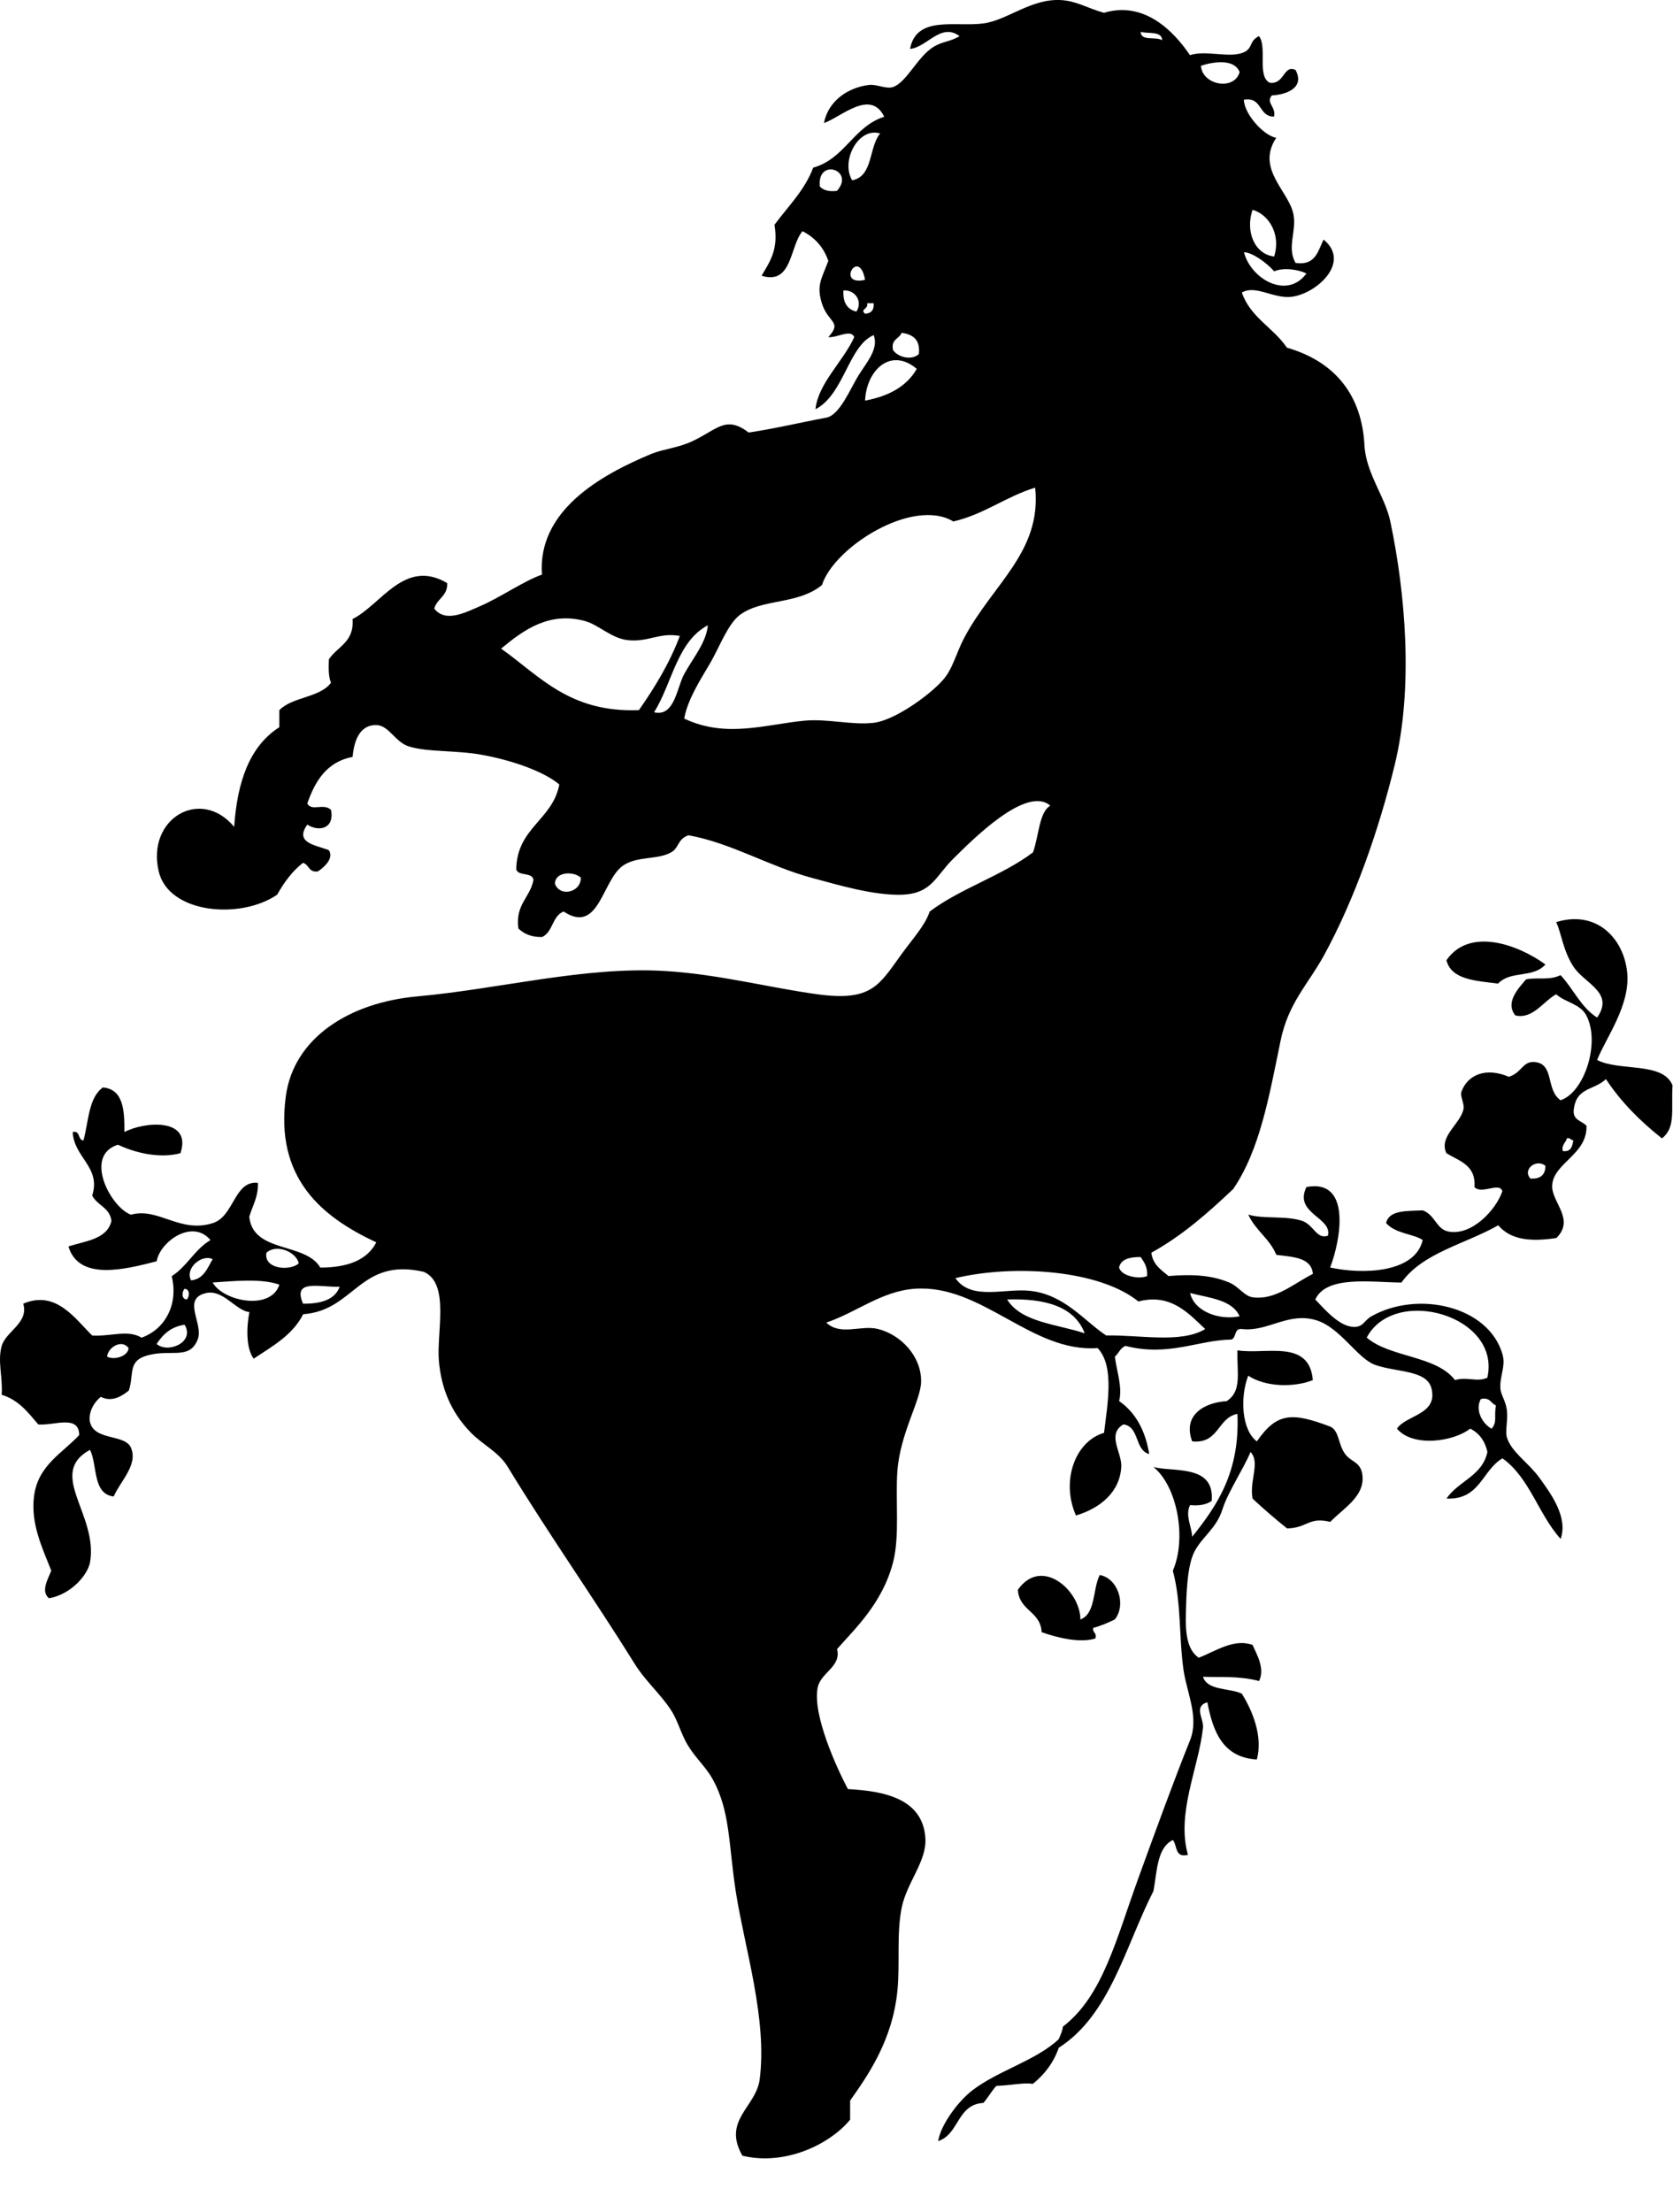 <?xml version="1.0" encoding="UTF-8" standalone="no"?>
<!DOCTYPE svg PUBLIC "-//W3C//DTD SVG 1.1//EN" "http://www.w3.org/Graphics/SVG/1.1/DTD/svg11.dtd">
<svg width="100%" height="100%" viewBox="0 0 28 37" version="1.1" xmlns="http://www.w3.org/2000/svg" xmlns:xlink="http://www.w3.org/1999/xlink" xml:space="preserve" xmlns:serif="http://www.serif.com/" style="fill-rule:evenodd;clip-rule:evenodd;stroke-linejoin:round;stroke-miterlimit:1.414;">
    <g transform="matrix(1,0,0,1,-274.486,-152.037)">
        <path d="M299.558,168.492C299.77,168.267 300.141,168.407 300.351,168.172C299.921,167.857 299.089,167.53 298.694,168.101C298.778,168.431 299.188,168.443 299.558,168.492ZM297,176.363C296.879,176.201 296.902,175.97 296.748,175.902C296.118,175.666 295.859,175.659 295.522,176.15C295.269,175.966 295.235,175.419 295.377,175.051C295.674,175.247 296.154,175.247 296.458,175.125C296.4,174.434 295.671,174.702 295.196,174.627C295.188,175.025 295.272,175.309 295.016,175.477C294.638,175.5 294.274,175.712 294.439,176.15C294.892,176.194 294.856,175.757 295.196,175.69C295.239,176.666 294.856,177.223 294.439,177.746C294.428,177.563 294.318,177.389 294.403,177.216C294.562,177.231 294.682,177.206 294.765,177.146C294.821,176.525 294.112,176.669 293.79,176.578C294.191,176.903 294.35,177.773 294.115,178.314C294.261,178.855 294.214,179.432 294.295,179.982C294.353,180.367 294.557,180.771 294.402,181.153C294.136,181.814 293.831,182.651 293.538,183.457C293.162,184.492 292.941,185.43 292.276,185.94C292.264,186.023 292.233,186.086 292.205,186.151C291.82,186.511 291.2,186.671 290.763,187.004C290.516,187.192 290.227,187.591 290.188,187.855C290.541,187.743 290.5,187.241 290.945,187.217C291.022,187.128 291.08,187.02 291.161,186.932C291.446,186.92 291.61,186.874 291.773,186.898C291.963,186.743 292.117,186.551 292.206,186.294C293.064,185.746 293.318,184.601 293.791,183.671C293.852,183.341 293.849,182.946 294.116,182.819C294.192,182.911 294.144,183.122 294.368,183.067C294.17,182.366 294.546,181.62 294.62,180.94C294.636,180.792 294.457,180.585 294.693,180.514C294.787,181.011 294.955,181.438 295.521,181.472C295.625,181.088 295.451,180.662 295.27,180.371C295.058,180.271 294.693,180.323 294.62,180.088C294.899,180.1 295.209,180.068 295.558,180.159C295.662,179.95 295.518,179.711 295.449,179.555C295.136,179.443 294.838,179.658 294.549,179.769C294.344,179.636 294.327,179.319 294.333,179.059C294.341,178.716 294.351,178.238 294.477,177.994C294.608,177.742 294.842,177.612 294.946,177.286C295.038,176.994 295.298,176.612 295.415,176.328C295.583,176.499 295.391,176.816 295.45,177.108C295.635,177.282 295.828,177.446 296.026,177.606C296.363,177.602 296.386,177.407 296.749,177.497C296.98,177.261 297.329,177.068 297.288,176.718C297.262,176.489 297.104,176.502 297,176.363ZM302.478,170.194C302.319,169.794 301.582,169.964 301.216,169.769C301.367,169.392 301.769,168.862 301.72,168.314C301.669,167.752 301.22,167.252 300.531,167.463C300.622,167.659 300.645,167.94 300.82,168.208C301.008,168.495 301.51,168.639 301.216,169.06C300.945,168.889 300.817,168.577 300.604,168.35C300.414,168.444 300.211,168.382 300.027,168.421C299.907,168.563 299.669,168.803 299.847,169.024C300.138,169.094 300.316,168.787 300.531,168.67C300.681,168.807 300.932,168.828 301.035,169.024C301.274,169.473 301.006,170.312 300.604,170.443C300.35,170.265 300.507,169.835 300.172,169.804C299.968,169.785 299.956,169.985 299.738,170.051C299.353,169.885 299.046,170.019 298.945,170.301C298.919,170.373 298.996,170.503 298.981,170.583C298.937,170.836 298.56,171.046 298.693,171.328C298.906,171.462 299.191,171.523 299.163,171.896C299.287,172.026 299.582,171.803 299.63,171.966C299.52,172.283 299.118,172.713 298.729,172.64C298.522,172.601 298.506,172.36 298.297,172.285C298.033,172.299 297.734,172.276 297.684,172.498C297.844,172.679 298.146,172.677 298.297,172.782C298.166,173.343 297.271,173.357 296.748,173.241C296.928,172.774 297.106,171.751 296.351,171.895C296.134,172.341 296.789,172.401 296.71,172.71C296.517,172.772 296.474,172.528 296.279,172.461C296.008,172.37 295.625,172.434 295.378,172.356C295.495,172.618 295.736,172.759 295.847,173.029C296.119,173.067 296.434,173.067 296.459,173.348C296.134,173.512 295.826,173.794 295.449,173.739C295.307,173.718 295.218,173.557 295.053,173.49C294.722,173.353 294.376,173.358 294.043,173.384C293.92,173.281 293.78,173.194 293.755,172.994C294.279,172.705 294.707,172.323 295.125,171.929C295.573,171.273 295.728,170.371 295.918,169.449C296.047,168.818 296.374,168.509 296.639,168.03C297.151,167.098 297.56,165.934 297.827,164.839C298.146,163.533 298.005,161.948 297.755,160.761C297.667,160.341 297.347,159.955 297.322,159.484C297.28,158.682 296.863,158.095 296.024,157.853C295.799,157.519 295.412,157.347 295.27,156.931C295.499,156.797 295.797,157.036 296.097,157.003C296.519,156.954 297.104,156.425 296.638,156.045C296.543,156.235 296.506,156.484 296.169,156.436C296.018,156.17 296.191,155.908 296.133,155.619C296.054,155.23 295.502,154.863 295.845,154.343C295.632,154.303 295.309,153.944 295.304,153.705C295.618,153.653 295.542,153.988 295.809,153.988C295.847,153.822 295.664,153.758 295.773,153.633C296.019,153.621 296.328,153.504 296.169,153.208C295.965,153.111 295.987,153.455 295.736,153.421C295.52,153.313 295.699,152.817 295.556,152.641C295.375,152.732 295.471,152.856 295.269,152.925C295.034,153.004 294.656,152.874 294.402,152.96C294.124,152.549 293.632,152.051 292.962,152.251C292.674,152.171 292.513,152.055 292.241,152.038C291.738,152.012 291.346,152.376 290.944,152.429C290.476,152.491 289.822,152.29 289.717,152.855C290.002,152.829 290.234,152.408 290.546,152.642C290.383,152.739 290.266,152.726 290.113,152.819C289.84,152.985 289.658,153.421 289.428,153.494C289.311,153.53 289.157,153.442 289.032,153.458C288.671,153.5 288.344,153.733 288.276,154.096C288.564,153.995 289.055,153.519 289.285,153.99C288.768,154.156 288.629,154.691 288.096,154.842C287.95,155.228 287.674,155.489 287.448,155.798C287.519,156.222 287.363,156.424 287.232,156.65C287.749,156.811 287.701,156.155 287.917,155.905C288.122,156.009 288.27,156.172 288.349,156.401C288.239,156.698 288.146,156.807 288.241,157.111C288.347,157.446 288.589,157.413 288.349,157.677C288.496,157.691 288.729,157.536 288.783,157.677C288.596,158.087 288.178,158.452 288.134,158.883C288.61,158.641 288.686,157.822 289.108,157.643C289.198,157.873 288.988,158.101 288.855,158.316C288.713,158.545 288.54,158.984 288.314,159.024C287.93,159.095 287.463,159.206 287.017,159.273C286.634,158.984 286.502,159.214 286.08,159.415C285.849,159.526 285.581,159.552 285.395,159.627C284.514,159.992 283.481,160.59 283.556,161.65C283.243,161.761 282.868,162.028 282.511,162.182C282.297,162.272 281.943,162.466 281.754,162.218C281.799,162.048 281.979,162.013 281.971,161.792C281.257,161.37 280.867,162.154 280.386,162.393C280.418,162.783 280.13,162.852 279.99,163.068C279.985,163.215 279.982,163.358 280.026,163.459C279.838,163.711 279.376,163.693 279.161,163.918C279.161,164.013 279.161,164.108 279.161,164.202C278.656,164.527 278.457,165.124 278.405,165.869C277.844,165.198 276.935,165.73 277.142,166.614C277.306,167.318 278.503,167.428 279.124,167.005C279.24,166.8 279.375,166.613 279.556,166.472C279.661,166.498 279.65,166.641 279.809,166.614C279.909,166.545 280.079,166.4 279.99,166.26C279.782,166.175 279.406,166.144 279.629,165.832C279.82,165.957 280.089,165.903 280.026,165.585C279.898,165.467 279.703,165.617 279.629,165.479C279.761,165.101 279.954,164.783 280.387,164.699C280.408,164.478 280.479,164.164 280.783,164.167C280.991,164.168 281.096,164.447 281.323,164.522C281.625,164.622 282.126,164.586 282.549,164.664C283.115,164.767 283.615,164.963 283.847,165.161C283.733,165.758 283.139,165.881 283.126,166.578C283.157,166.702 283.396,166.62 283.414,166.757C283.359,167.056 283.107,167.163 283.162,167.571C283.255,167.657 283.375,167.716 283.558,167.713C283.741,167.631 283.728,167.359 283.918,167.286C284.522,167.682 284.561,166.738 284.928,166.508C285.167,166.356 285.497,166.423 285.72,166.295C285.857,166.216 285.821,166.075 286.01,166.01C286.736,166.144 287.358,166.53 288.063,166.72C288.52,166.843 289.102,167.018 289.576,167.005C290.085,166.987 290.141,166.697 290.442,166.401C290.747,166.101 291.664,165.167 292.064,165.515C291.877,165.623 291.876,166.009 291.775,166.296C291.259,166.687 290.561,166.898 290.045,167.287C289.971,167.514 289.769,167.732 289.576,167.997C289.199,168.518 289.076,168.793 288.172,168.671C287.372,168.563 286.512,168.334 285.613,168.281C284.277,168.2 282.836,168.583 281.469,168.706C280.334,168.808 279.403,169.398 279.27,170.373C279.085,171.742 279.863,172.392 280.784,172.82C280.632,173.118 280.303,173.242 279.847,173.243C279.598,172.815 278.721,173.005 278.658,172.393C278.71,172.208 278.809,172.069 278.803,171.825C278.405,171.781 278.406,172.387 278.046,172.499C277.494,172.674 277.137,172.23 276.677,172.358C276.333,172.23 275.882,171.366 276.46,171.187C276.718,171.31 277.139,171.428 277.506,171.329C277.705,170.733 276.903,170.798 276.568,170.975C276.571,170.605 276.549,170.26 276.209,170.229C275.968,170.396 275.969,170.798 275.883,171.116C275.782,171.11 275.839,170.948 275.703,170.974C275.721,171.402 276.181,171.56 276.029,172.037C276.111,172.203 276.327,172.239 276.351,172.463C276.278,172.77 275.919,172.796 275.631,172.889C275.808,173.473 276.582,173.272 277.108,173.137C277.164,172.808 277.707,172.42 278.009,172.783C277.745,172.936 277.616,173.225 277.36,173.386C277.48,173.884 277.227,174.284 276.855,174.415C276.626,174.276 276.34,174.398 276.029,174.379C275.755,174.114 275.426,173.608 274.875,173.847C274.971,174.169 274.583,174.31 274.514,174.554C274.442,174.812 274.535,175.077 274.514,175.37C274.799,175.457 274.957,175.668 275.127,175.867C275.399,175.888 275.805,175.698 275.812,176.043C275.542,176.341 275.119,176.545 275.055,177.072C274.999,177.528 275.19,177.923 275.344,178.312C275.294,178.446 275.16,178.659 275.307,178.775C275.683,178.707 275.956,178.379 275.993,178.172C276.132,177.372 275.262,176.69 275.993,176.291C276.12,176.556 276.033,177.031 276.389,177.072C276.499,176.816 276.8,176.543 276.678,176.256C276.577,176.024 276.07,176.143 275.993,175.83C275.967,175.727 276.006,175.543 276.173,175.405C276.361,175.502 276.534,175.388 276.642,175.299C276.727,175.055 276.631,174.83 276.893,174.732C277.307,174.58 277.65,174.812 277.794,174.447C277.9,174.182 277.517,173.76 277.939,173.668C278.225,173.607 278.434,173.965 278.66,173.987C278.61,174.24 278.601,174.593 278.732,174.766C279.047,174.558 279.385,174.37 279.56,174.023C280.423,173.961 280.506,173.067 281.579,173.314C282.018,173.505 281.791,174.326 281.831,174.803C281.869,175.234 282.017,175.65 282.372,176.009C282.573,176.213 282.834,176.328 282.984,176.577C283.672,177.706 284.431,178.783 285.11,179.874C285.29,180.163 285.551,180.386 285.722,180.655C285.835,180.83 285.89,181.068 286.012,181.256C286.131,181.448 286.304,181.605 286.407,181.79C286.714,182.335 286.677,182.903 286.804,183.704C286.951,184.634 287.331,185.821 287.2,186.826C287.138,187.289 286.571,187.506 286.911,188.1C287.617,188.272 288.371,187.916 288.714,187.497C288.714,187.39 288.714,187.284 288.714,187.178C288.999,186.773 289.423,186.182 289.506,185.335C289.55,184.882 289.489,184.385 289.577,183.951C289.666,183.519 290.003,183.171 289.973,182.78C289.927,182.138 289.307,181.999 288.677,181.967C288.504,181.643 288.076,180.722 288.172,180.264C288.224,180.017 288.573,179.915 288.495,179.625C288.78,179.298 289.254,178.865 289.433,178.172C289.547,177.732 289.47,177.124 289.505,176.647C289.551,176.016 289.894,175.47 289.902,175.156C289.911,174.72 289.553,174.361 289.181,174.27C288.891,174.198 288.555,174.39 288.315,174.163C288.821,173.992 289.239,173.637 289.793,173.597C290.92,173.515 291.747,174.671 292.856,174.589C293.149,174.895 293.014,175.561 292.964,176.007C292.472,176.151 292.241,176.822 292.494,177.39C292.899,177.268 293.229,177 293.252,176.575C293.265,176.336 293.003,176.03 293.288,175.866C293.561,175.903 293.473,176.298 293.72,176.362C293.655,175.967 293.491,175.666 293.216,175.476C293.276,175.245 293.175,174.98 293.145,174.732C293.21,174.678 293.234,174.585 293.324,174.553C294.044,174.737 294.539,174.454 295.091,174.447C295.186,174.423 295.131,174.252 295.273,174.271C295.712,174.321 296.053,173.972 296.533,174.129C296.926,174.259 297.21,174.771 297.506,174.872C297.862,174.997 298.365,174.953 298.444,175.264C298.553,175.705 298.023,175.705 297.866,175.937C298.128,176.25 298.806,176.16 299.092,175.937C299.243,176.012 299.339,176.143 299.38,176.327C299.296,176.729 298.891,176.815 298.695,177.107C299.26,177.131 299.291,176.63 299.632,176.434C300.086,176.756 300.236,177.376 300.606,177.782C300.73,177.419 300.452,177.037 300.246,176.753C300.064,176.504 299.777,176.326 299.705,176.08C299.675,175.974 299.728,175.779 299.705,175.619C299.684,175.473 299.602,175.361 299.597,175.265C299.584,175.059 299.689,174.893 299.633,174.696C299.405,173.887 298.215,173.617 297.436,174.059C297.318,174.126 297.304,174.238 297.147,174.235C296.907,174.234 296.662,173.947 296.499,173.777C296.686,173.369 297.435,173.489 297.941,173.493C298.296,172.993 299.014,172.848 299.561,172.535C299.767,172.776 300.092,172.815 300.534,172.748C300.856,172.432 300.442,172.14 300.464,171.862C300.49,171.49 301.054,171.35 301.038,170.87C300.964,170.789 300.817,170.781 300.823,170.621C300.858,170.221 301.152,170.287 301.364,170.09C301.618,170.476 301.941,170.796 302.301,171.081C302.535,170.9 302.454,170.604 302.478,170.194ZM295.449,155.547C295.733,155.627 295.926,155.975 295.81,156.328C295.486,156.291 295.325,155.913 295.449,155.547ZM295.811,156.576C295.972,156.507 296.219,156.547 296.351,156.612C296.025,157.057 295.416,156.699 295.306,156.257C295.446,156.258 295.692,156.438 295.811,156.576ZM295.233,153.244C295.141,153.561 294.607,153.461 294.585,153.137C294.811,153.064 295.148,153.021 295.233,153.244ZM289.575,157.605C289.767,157.63 289.891,157.721 289.864,157.96C289.745,158.073 289.508,158.013 289.431,157.89C289.395,157.708 289.538,157.709 289.575,157.605ZM288.494,155.23C288.358,155.247 288.265,155.219 288.207,155.158C288.157,154.669 288.803,154.882 288.494,155.23ZM288.819,157.25C288.665,157.213 288.59,157.097 288.602,156.896C288.796,156.882 288.931,157.076 288.819,157.25ZM288.964,156.718C288.469,156.834 288.863,156.161 288.964,156.718ZM288.964,157.286C288.875,157.202 289.018,157.221 289,157.109C289.035,157.109 289.071,157.109 289.108,157.109C289.117,157.225 289.065,157.28 288.964,157.286ZM288.748,155.053C288.552,154.73 288.852,154.157 289.217,154.27C289.023,154.497 289.103,154.988 288.748,155.053ZM289.829,158.208C289.661,158.503 289.357,158.666 288.964,158.739C288.988,158.223 289.397,157.841 289.829,158.208ZM283.774,166.824C283.772,166.617 284.087,166.608 284.207,166.719C284.211,166.965 283.862,167.05 283.774,166.824ZM282.873,162.888C283.249,162.575 283.679,162.263 284.279,162.427C284.51,162.492 284.721,162.719 285,162.747C285.342,162.781 285.522,162.613 285.864,162.676C285.688,163.142 285.443,163.538 285.179,163.917C284.017,163.961 283.523,163.349 282.873,162.888ZM285.433,163.953C285.736,163.469 285.816,162.77 286.333,162.497C286.307,162.787 286.083,163.046 285.937,163.313C285.813,163.538 285.779,164.034 285.433,163.953ZM290.621,162.712C290.485,162.972 290.432,163.232 290.261,163.42C290.017,163.691 289.443,164.091 289.109,164.129C288.745,164.171 288.336,164.058 287.954,164.093C287.29,164.156 286.64,164.391 285.937,164.058C285.994,163.745 286.191,163.436 286.369,163.135C286.516,162.888 286.668,162.469 286.874,162.32C287.254,162.046 287.835,162.157 288.243,161.824C288.445,161.188 289.766,160.354 290.442,160.761C290.965,160.638 291.319,160.345 291.811,160.195C291.923,161.269 291.099,161.807 290.621,162.712ZM276.278,174.732C276.293,174.577 276.524,174.433 276.639,174.59C276.626,174.733 276.387,174.794 276.278,174.732ZM277.107,174.52C277.213,174.362 277.343,174.232 277.576,174.199C277.753,174.494 277.294,174.685 277.107,174.52ZM277.611,173.776C277.52,173.771 277.528,173.644 277.576,173.598C277.668,173.602 277.661,173.731 277.611,173.776ZM277.685,173.457C277.573,173.258 277.864,173.01 278.045,173.102C277.957,173.25 277.899,173.432 277.685,173.457ZM278.045,173.492C278.392,173.47 278.854,173.419 279.162,173.528C279.018,173.971 278.218,173.806 278.045,173.492ZM278.945,172.995C279.112,172.838 279.448,172.982 279.486,173.172C279.344,173.304 278.896,173.271 278.945,172.995ZM279.558,173.847C279.375,173.427 279.836,173.575 280.171,173.563C280.092,173.779 279.862,173.849 279.558,173.847ZM293.937,152.711C293.837,152.643 293.58,152.732 293.577,152.57C293.708,152.605 293.932,152.552 293.937,152.711ZM293.576,173.066C293.634,173.15 293.695,173.233 293.684,173.385C293.552,173.44 293.256,173.391 293.215,173.241C293.247,173.097 293.396,173.066 293.576,173.066ZM291.342,173.776C291.986,173.756 292.47,173.895 292.64,174.342C292.173,174.187 291.576,174.159 291.342,173.776ZM292.999,174.378C292.638,174.14 292.305,173.699 291.738,173.633C291.304,173.581 290.745,173.805 290.476,173.419C291.461,173.185 292.887,173.281 293.539,173.81C294.086,173.664 294.392,174.024 294.657,174.271C294.253,174.514 293.573,174.368 292.999,174.378ZM294.404,173.668C294.728,173.752 295.108,173.779 295.233,174.058C294.896,174.127 294.475,173.982 294.404,173.668ZM299.522,175.547C299.488,175.747 299.548,175.824 299.45,175.938C299.31,175.865 299.164,175.639 299.269,175.442C299.428,175.406 299.436,175.516 299.522,175.547ZM299.378,175.086C299.196,175.163 299.049,175.064 298.837,175.124C298.522,174.712 297.75,174.749 297.36,174.414C297.822,173.536 299.618,174.043 299.378,175.086ZM300.099,171.753C299.96,171.597 300.203,171.415 300.351,171.541C300.35,171.692 300.267,171.764 300.099,171.753ZM300.64,171.292C300.622,171.18 300.692,171.153 300.712,171.079C300.771,171.069 300.773,171.112 300.819,171.114C300.799,171.213 300.781,171.314 300.64,171.292ZM292.892,178.385C292.771,178.62 292.828,179.031 292.568,179.13C292.567,178.642 291.916,178.07 291.522,178.632C291.54,178.985 291.904,178.99 291.919,179.342C292.195,179.439 292.561,179.526 292.818,179.448C292.85,179.348 292.768,179.356 292.782,179.271C292.915,179.235 293.03,179.184 293.144,179.129C293.34,178.882 293.198,178.442 292.892,178.385Z"/>
    </g>
</svg>
